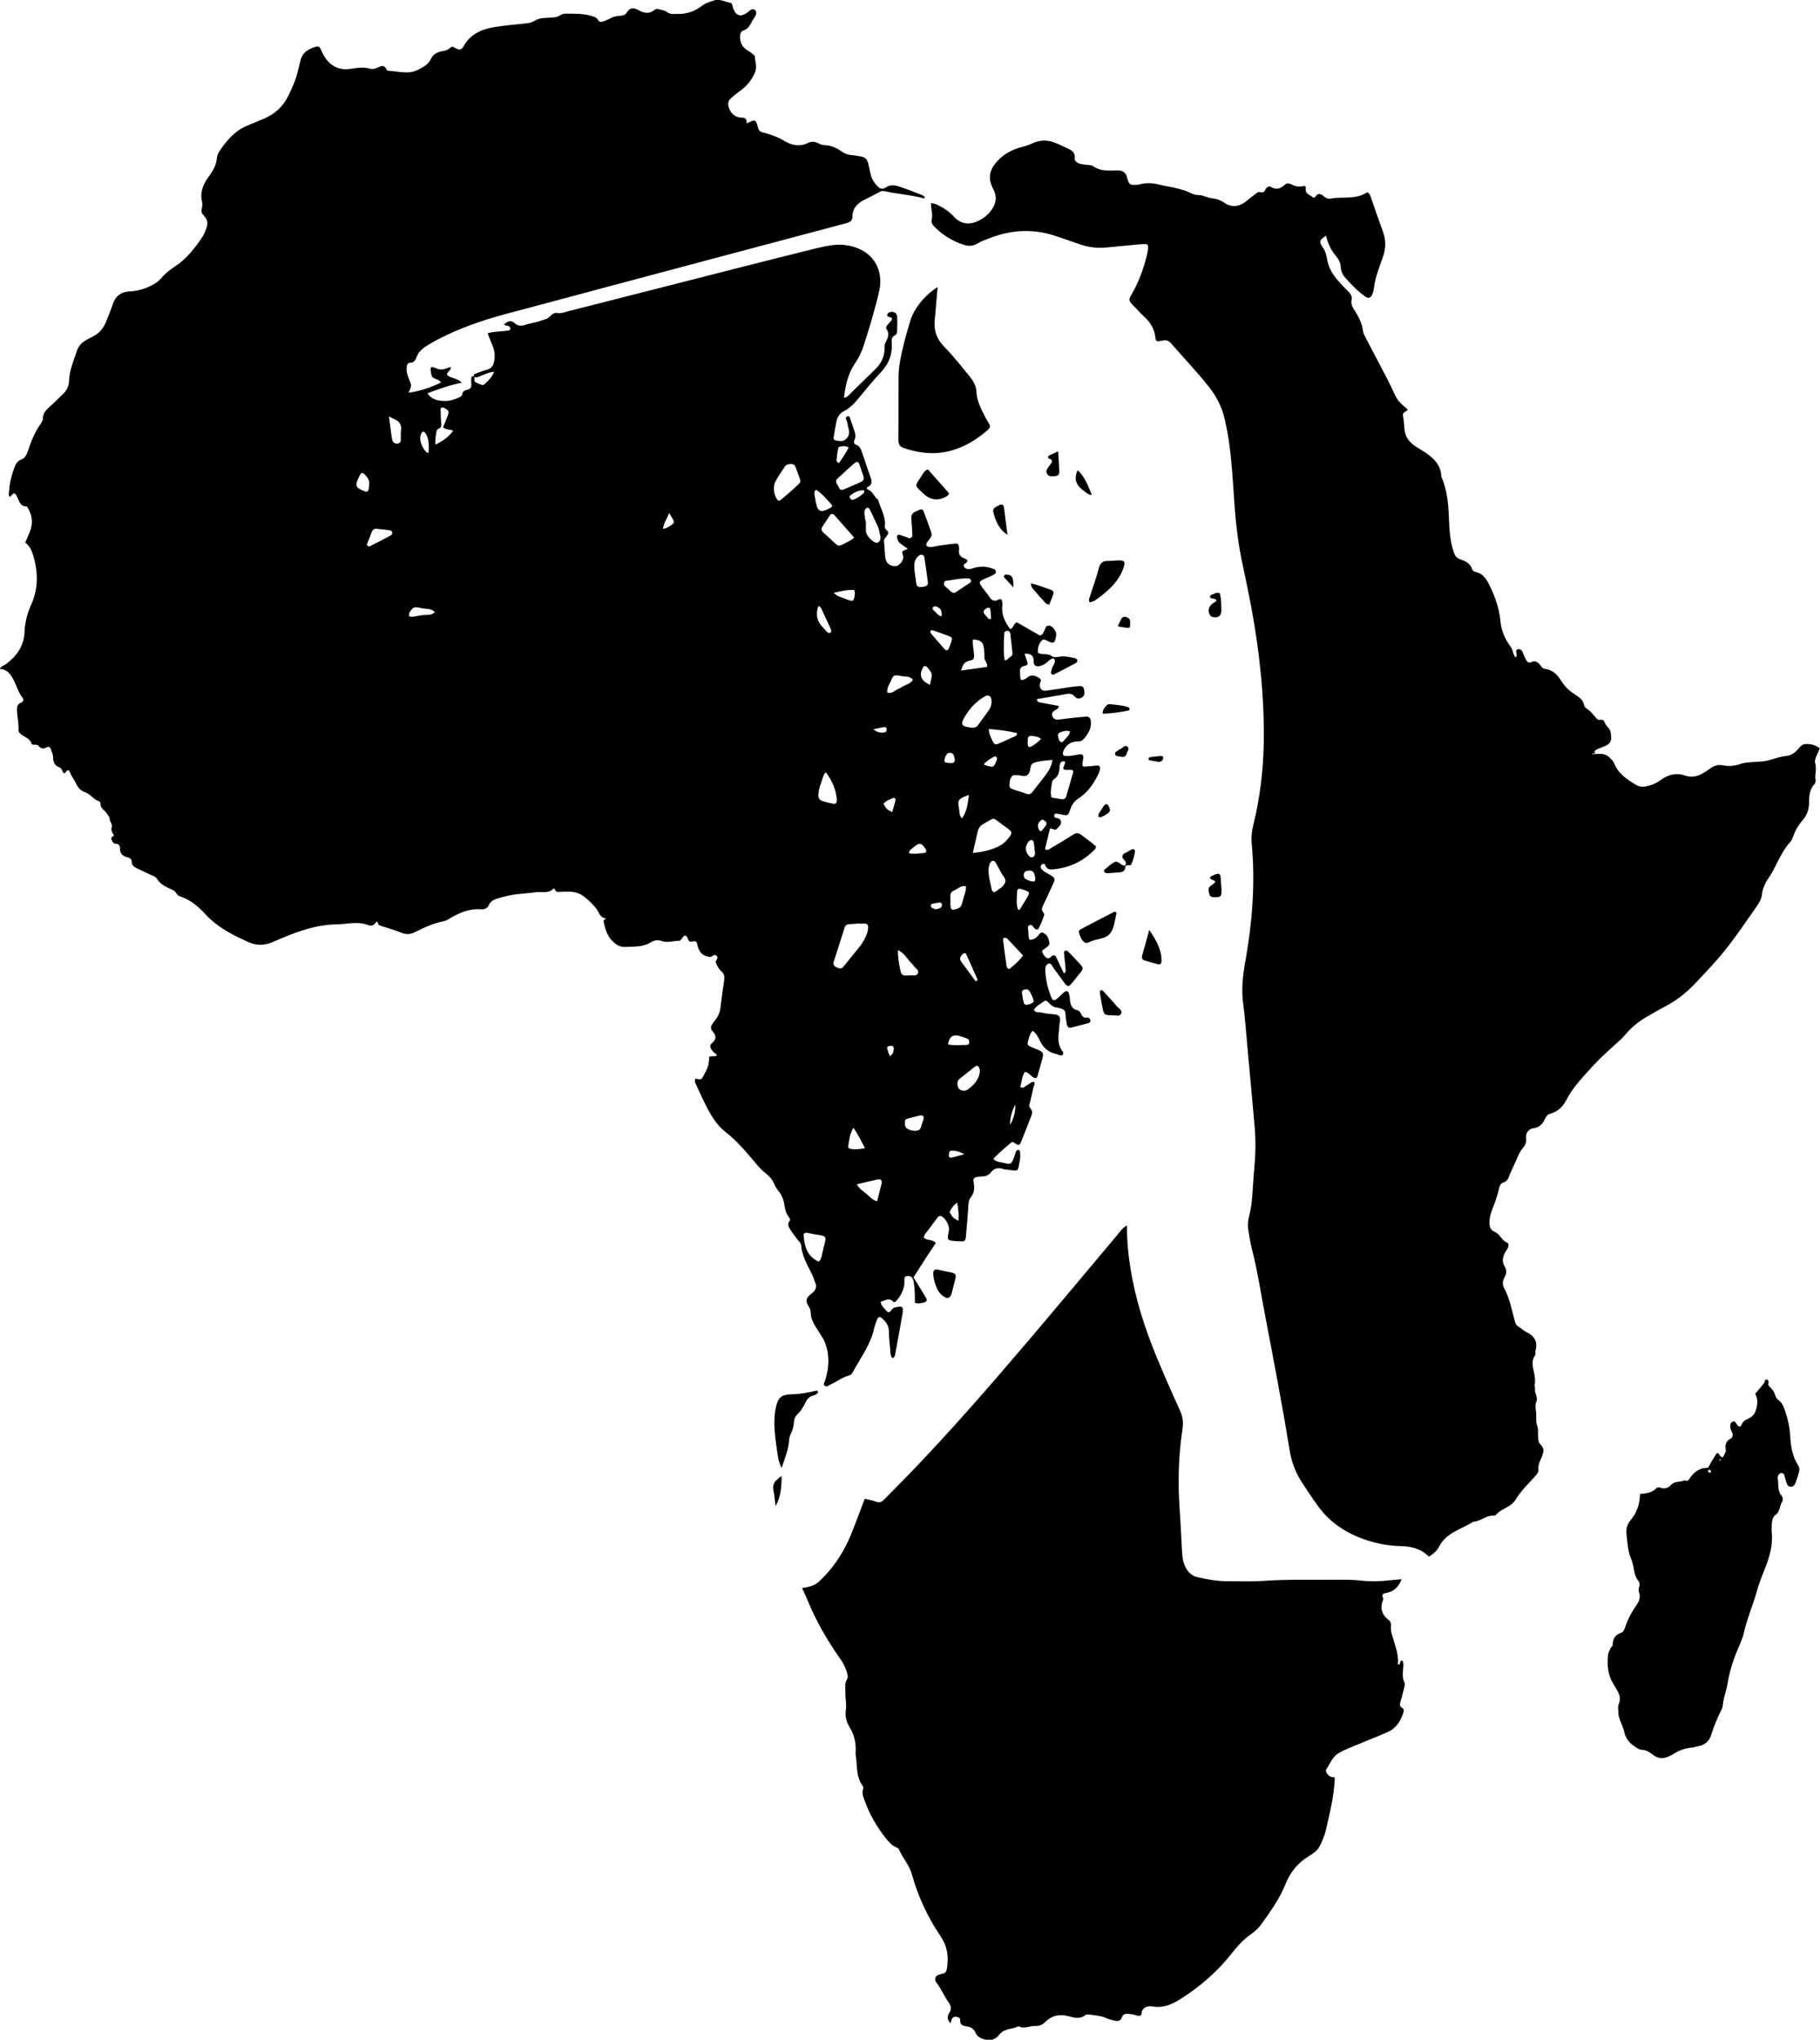 <?xml version="1.0" encoding="UTF-8"?>
<svg id="Layer_2" data-name="Layer 2" xmlns="http://www.w3.org/2000/svg" viewBox="0 0 142.59 159.74">
  <defs>
    <style>
      .cls-1 {
        stroke-width: 0px;
      }
    </style>
  </defs>
  <g id="Layer_1-2" data-name="Layer 1">
    <g>
      <path class="cls-1" d="M81,85.01c-.09.41-.19.82-.28,1.23-.04.17-.15.39-.02.52.29.29.13.55.02.83-.24.62-.48,1.24-.73,1.85-.11.26-.19.28-.46.1-.11-.07-.21-.15-.31-.06-.48.4-.96.81-1.4,1.27.21.23.46.24.68.29.74.18.73.18,1-.55.06-.15.04-.36.25-.44.13-.05.2.15.18.52,0,.06,0,.12-.01.18-.21,1.14-.04.94-1.1.84-.06,0-.12,0-.18-.03-.41-.14-.75-.1-1.03.28-.25.33-.65.27-1,.32-.29.04-.39.14-.33.41.08.43.08.82-.22,1.19-.21.27-.19.63-.21.96-.06.69-.1,1.38-.17,2.07-.04.42-.08.43-.52.42-.18,0-.36-.02-.54-.04-.34-.04-.4-.11-.34-.47.02-.12.05-.24.07-.36.04-.38-.27-.95-.62-1.11-.06-.03-.2.02-.24.07-.31.41-.61.82-.92,1.23-.09.12-.2.23-.18.41.25.23.65.09.93.4-.31.46-.63.93-.93,1.41-.28.43-.55.86-.82,1.29.25.4.5.81.75,1.21.08.13.16.26.23.39.09.17.05.3-.12.35-.23.06-.46.13-.75.04,0-.52,0-1.06-.09-1.59-.02-.12-.04-.25-.1-.34-.11-.17-.31-.19-.48-.16-.14.02-.15.16-.15.29.03.64-.22,1.17-.63,1.64-.06.07-.16.15-.23.08-.34-.36-.66-.1-1.01,0,.06.33.3.52.49.74.09.1.22.1.3-.02.09-.13.18-.24.34-.28.52-.12.7-.12.59.49-.19,1.07-.38,2.13-.58,3.2-.02.12-.06.23-.22.28-.18-.22-.14-.5-.17-.75-.05-.42-.09-.84-.09-1.26,0-.43-.16-.75-.46-1.03-.27-.26-.37-.26-.5.08-.07.2-.15.4-.2.6-.27,1.3-1.08,2.34-1.69,3.48-.05.1-.16.21-.26.23-.54.14-.97.49-1.46.71-.15.07-.31.25-.48.09-.13-.12.01-.28.05-.41.23-.76.33-1.52.17-2.32-.08-.39-.2-.75-.42-1.09-.18-.28-.36-.56-.53-.84-.18-.31-.35-.63-.35-1.01,0-.06-.01-.12-.02-.18-.03-.33-.4-.56-.29-.92.09-.3.42-.42.6-.66.11-.15.16-.33.1-.52-.1-.28-.2-.57-.33-.84-.35-.7-.75-1.38-.81-2.19-.02-.2-.17-.31-.28-.45-.2-.26-.41-.52-.58-.8-.12-.2-.26-.41-.05-.66.09-.11,0-.22-.07-.32-.2-.27-.29-.59-.33-.92-.06-.42-.22-.81-.5-1.15-.11-.14-.22-.29-.28-.46-.15-.38-.4-.66-.72-.91-.24-.18-.45-.41-.64-.63-.76-.89-1.49-1.81-2.43-2.54-.88-.68-1.37-1.66-1.84-2.64-.19-.41-.38-.82-.57-1.23-.06-.12-.04-.23,0-.35h-.02c.49.09.49.09.65-.21.12-.24.27-.48.35-.73.08-.25.08-.53.12-.8.18,0,.35-.02.47-.02.11-.04.12-.1.06-.15-.17-.13-.33-.26-.42-.46-.07-.15-.08-.26.07-.39.36-.31.39-.57.08-.93-.18-.2-.17-.37-.05-.56.11-.18.26-.34.37-.51.14-.23.25-.47.28-.75.08-.72.18-1.43.29-2.15.04-.29.03-.54-.21-.74-.21-.18-.33-.42-.43-.68-.07-.19.29-.37.02-.56-.2-.14-.31.13-.49.11-.54-.06-.83-.32-.97-.89-.08-.34-.09-.37-.45-.31-.28.04-.26-.15-.34-.3-.11-.22-.23-.23-.37-.03-.09.13-.17.27-.33.27-.44,0-.88.18-1.34.01-.29-.11-.59-.05-.86.12-.61.38-1.32.31-1.99.35-.44.02-.8-.24-1.09-.57-.35-.4-.47-.9-.59-1.4-.04-.17.23-.27.19-.27-.5-.04-.55-.5-.78-.79-.25-.3-.53-.58-.83-.83-.38-.32-.83-.49-1.34-.47-.27,0-.54,0-.81.02-.24.02-.28-.36-.35-.27-.39.43-.89.23-1.34.29-.48.06-.96.1-1.44.15-.54.05-1.07.18-1.59.34-.3.09-.57.2-.7.52-.11.27-.36.34-.6.33-.95-.07-1.77.29-2.55.77-.13.08-.27.14-.42.17-.81.16-1.54.51-2.27.87-.35.17-.67.17-1.03.02-.5-.21-1.02-.35-1.54-.52-.12-.04-.24-.06-.27-.2-.05-.16-.1-.19-.21-.04-.14.21-.35.25-.56.17-.83-.33-1.66-.07-2.49-.06-1.76.03-3.36.67-4.93,1.36-.69.3-1.3.33-1.99.02-1.08-.49-2.12-1.01-3-1.82-.13-.12-.26-.25-.38-.39-.54-.57-1.13-1.09-1.9-1.34-.15-.05-.27-.13-.35-.27-.11-.2-.31-.27-.51-.36-.38-.18-.76-.37-.99-.75-.11-.19-.33-.25-.52-.34-.36-.16-.71-.34-1.06-.5-.23-.1-.4-.23-.41-.52,0-.19-.15-.3-.35-.35-.35-.08-.58-.28-.57-.69,0-.19-.08-.36-.31-.36-.18,0-.26-.12-.33-.26-.09-.17-.03-.28.13-.35.02,0,.04-.05.03-.06-.11-.2-.26-.36-.16-.66.07-.19-.18-.4-.17-.66,0-.12-.14-.25-.22-.38-.16-.27-.55-.41-.49-.81,0-.04-.06-.12-.1-.14-.45-.14-.7-.58-1.12-.72-.39-.13-.59-.42-.73-.73-.12-.27-.32-.49-.42-.76-.12-.33-.22-.28-.39-.04-.07.09-.16.03-.2-.06-.06-.14-.11-.3-.26-.35-.38-.13-.5-.45-.5-.77,0-.26-.11-.44-.18-.66-.06-.2-.17-.22-.33-.14-.24.12-.44.13-.63-.12-.13-.18-.49.02-.56-.19-.14-.44-.57-.49-.84-.74-.09-.08-.18-.16-.17-.3.03-.54-.11-1.06-.12-1.59,0-.25.04-.47.33-.57.19-.06.2-.26.11-.37-.34-.43-.47-.96-.72-1.43-.23-.43-.5-.82-1.06-.82.08-.26.33-.27.49-.4.84-.63,1.39-1.41,1.44-2.49.03-.76.22-1.49.53-2.18.56-1.24.54-2.52.16-3.8-.12-.41-.29-.79-.63-1.04.13-.3.23-.55.34-.8.26-.62.24-1.23-.09-1.82-.04-.08-.1-.21-.15-.21-.52,0-.58-.44-.75-.77-.18-.34-.21-.34-.54.02-.16-.1-.09-.27-.08-.39.03-.64.18-1.25.4-1.85.1-.28.23-.56.55-.68.28-.1.4-.33.5-.6.25-.74.52-1.47.97-2.12.1-.15.23-.32.23-.49,0-.46.28-.7.58-.97.34-.3.65-.63.98-.94.3-.28.48-.62.49-1.03.02-.83.36-1.58.61-2.35.12-.39.39-.67.75-.87.16-.09.32-.17.48-.25.51-.25.86-.65,1.06-1.18.18-.45.37-.89.52-1.35.21-.66.66-.99,1.34-1.02.62-.02,1.18-.2,1.73-.48.27-.14.52-.3.72-.54.31-.38.69-.67,1.1-.94.9-.59,1.55-1.43,2.14-2.31.12-.17.19-.38.27-.57.17-.39.18-.76-.15-1.08-.16-.16-.24-.33-.17-.57.04-.17.06-.37.02-.53-.19-.78.12-1.43.56-2.02.31-.43.55-.85.6-1.38.02-.17.08-.36.17-.51.59-.89,1.27-1.69,2.3-2.09.42-.16.84-.35,1.25-.52.87-.37,1.5-.98,1.91-1.84.3-.63.59-1.26.73-1.94.05-.24.13-.46.18-.7.13-.7.64-.97,1.25-1.15.13-.04.25.02.31.13.1.18.17.39.28.57.47.82,1.2,1.19,2.12,1.04.51-.08,1.01-.15,1.52-.01.14.04.31.03.44-.03.32-.13.63-.38.85.13.02.04.1.07.15.07.77.02,1.54.31,2.31-.09.41-.21.8-.4,1.01-.86.16-.36.51-.52.87-.59.24-.05.45-.07.63-.27.16-.17.34,0,.49.07.24.12.43.06.54-.15.54-1,1.46-1.39,2.51-1.55.8-.12,1.61-.2,2.42-.28.22-.02.41-.06.6-.17.34-.21.59-.25,1.07-.27.36-.02.72,0,1.04-.22.11-.08.29-.1.43-.1.63.01,1.27-.02,1.89.16.23.07.47.1.6.34.08.15.24.17.39.11.14-.05.29-.1.42-.17.27-.15.54-.26.85-.27.21,0,.46-.05.57-.23.3-.52.64-.38,1.05-.16.35.19.76.24,1.1-.05.14-.12.27-.11.41-.07.2.06.44.08.59.2.27.22.55.16.85.16.73.02,1.36-.21,1.93-.65.26-.21.59-.29.91-.4.47-.16.87.12,1.31.18.05,0,.09.07.12.12.03.05.02.12.04.17q.31,1.1,1.18.45c.16-.12.31-.33.55-.19.16.09.17.36-.04.63-.26.35-.35.84-.86.99-.2.06-.26.32-.25.54.01.35.13.65.4.88.16.13.35.23.52.36.09.07.23.17.24.26.01.4.2.78.02,1.22-.27.64-.68,1.12-1.23,1.51-.25.17-.48.37-.7.57-.16.15-.21.36-.16.58.13.54.51.91,1.07.9.38,0,.34.24.37.46.68-.35.69-.35.88.33.06.19.13.31.34.36.61.15,1.2.36,1.75.69.57.34,1.17.46,1.81.15.26-.13.52-.13.78,0,.16.08.34.17.51.17.51,0,.94.2,1.34.48.28.2.59.29.93.31.18.01.36.07.54.08.39.04.58.26.65.63.06.3.13.59.2.88.08.3.25.55.45.77.22.25.42.37.76.13.28-.19.65-.16.97-.05.6.2,1.19.43,1.78.66.1.04.23.08.25.23-.02.02-.04.05-.05.05-.99-.28-2.02-.33-3.01-.55-.15-.03-.29-.06-.43.02-.43.23-.86.44-1.29.66-.51.27-.88.65-.88,1.27,0,.36-.22.47-.49.54-1.19.32-2.39.63-3.58.95-7.69,2.05-15.38,4.09-23.06,6.15-1.87.5-3.69,1.13-5.41,2.03-.29.15-.58.32-.86.5-.34.21-.63.49-.76.87-.09.26-.21.42-.5.43-.19,0-.24.15-.26.31-.05.34.04.65.17.96.23.53.22.53-.03,1.07.67-.06,1.8-.41,2.55-.8-.15-.21-.39-.24-.59-.35-.1-.06-.16-.14-.18-.28-.11-.63-.1-.67.49-.44.41.16.69-.07,1.03-.13h.01c.04.27-.28.31-.3.6.29.29.82.25,1.15.62-.93.19-1.78.49-2.68.83.35.52.85.59,1.35.6.36.01.72-.09,1.05-.24.14-.06.3-.12.32-.28.04-.27.23-.32.44-.37.2-.05.29-.18.28-.4-.01-.18-.02-.36,0-.54,0-.12.12-.1.2-.1.11.14-.06.37.14.47.16.08.32.15.49.21.05.02.13,0,.17-.04.3-.26.59-.54.79-.99-.43.02-.71.2-1.02.3-.19.06-.37.23-.58.06-.02-.1,0-.17.1-.2.31-.11.62-.25.94-.33.35-.09.49-.33.55-.64.08-.39.06-.78-.09-1.16-.13-.33-.27-.67-.42-1.05.55-.16,1.09-.13,1.61-.21.09-.01.18-.05.17-.17,0-.1-.06-.16-.15-.19-.06-.02-.12-.02-.18-.03-.06-.02-.11-.04-.17-.07.26-.27.53-.4.86-.11.26.23.53.22.84.11.31-.1.64-.15.96-.24.2-.05.4-.14.6-.19.35-.08.5-.56.9-.49.35.06.65-.08.97-.16,4.53-1.14,9.05-2.31,13.58-3.46,1.9-.48,3.8-.96,5.7-1.43.41-.1.82-.19,1.24-.25.67-.1,1.33-.04,1.96.19,1.37.49,2.1,1.76,1.82,3.24-.14.74-.36,1.46-.56,2.19-.2.72-.43,1.44-.66,2.16-.16.52-.39,1.01-.7,1.46-.55.81-.75,1.73-.87,2.7.26-.03.36-.19.49-.31.65-.63,1.29-1.28,1.94-1.9.49-.46.75-1.01.76-1.68,0-.12-.02-.26.03-.36.19-.38.41-.74.09-1.16-.03-.04.02-.18.06-.24.08-.12.2-.22.3-.34.17-.21.1-.31-.15-.34-.09-.01-.16-.1-.13-.19.03-.07.11-.16.18-.18.32-.09.59.07.6.35.02.36,0,.72,0,1.09,0,.16-.04.3-.19.38-.22.11-.26.28-.24.52.08.92-.21,1.7-.86,2.38-.6.63-1.15,1.32-1.71,1.99-.33.4-.67.78-1.14,1.02-.35.18-.55.46-.62.84-.08.41-.16.83-.22,1.24-.01.09.02.19.12.22.29.06.6.14.85-.09.2-.19.3-.44.22-.74-.05-.17-.08-.35-.11-.53-.02-.18-.26-.43.02-.52.2-.06.2.25.27.4.08.19.13.4.21.6.11.29.19.57.05.88-.07.17-.02.3.15.36.22.08.33.25.4.45.24.71.48,1.43.73,2.14.1.28.11.53-.21.69-.11.05-.16.17.03.24.37.14.44.57.75.77.19.69.63,1.32.53,2.08-.04.26.29.35.27.52-.01.18-.22.33-.31.52-.05.1-.01.24,0,.36.02.33.04.66.07.99.04.47.33.74.81.74.25,0,.6-.39.61-.68,0-.09-.02-.18-.05-.26-.13-.35.19-.28.4-.42-.17-.12-.33-.23-.48-.34-.19-.12-.31-.28-.35-.5-.02-.09-.03-.18.06-.24.04-.03.11-.03.16-.01.23.07.45.16.68.24.16.05.3-.06.29-.23-.02-.42-.04-.84-.08-1.26-.03-.28.07-.47.32-.57.11-.05.22-.1.33-.15.14-.07.26,0,.3.1.22.56.42,1.13.62,1.7.05.15.01.3-.09.42-.07.1-.15.19-.22.29-.07.1-.14.23-.05.32.07.07.22.1.33.09.24-.02.47-.09.71-.12.39-.06.78-.11,1.17-.15.24-.02.3.06.32.32,0,.06,0,.12,0,.18-.06.36.12.56.44.67.08.03.15.09.22.14,0,.15-.12.21-.21.27-.09.06-.12.15-.07.22.04.07.12.14.19.17.21.08.42-.01.62-.07.45-.12.89-.13,1.34.03.14.05.32.06.35.24.04.19-.14.24-.26.31-.13.07-.27.13-.41.19-.68.3-.78.28-.22.99.13.17.27.33.38.51.19.3.42.4.75.2.12-.07.23,0,.25.15.02.12.03.24.02.36-.09.71.22,1.28.62,1.82.28-.1.24-.43.51-.54.6.34,1.22.7,1.81,1.04.24-.05.26-.22.33-.34.1-.17.12-.46.38-.44.28.02.59.45.57.72-.01.15-.04.3-.09.44-.06.17-.18.22-.35.15-.06-.02-.11-.05-.17-.07-.16-.07-.36-.23-.5-.09-.23.24-.35.55-.33.9,0,.12.12.13.2.15.29.07.63,0,.88.18.2.15.36.09.57.06.42-.07.84.02,1.25.11.08.02.18.09.19.15.02.06-.03.19-.09.22-.58.32-1.17.62-1.76.92-.1.05-.25-.09-.22-.19.02-.09.06-.17.08-.26.05-.27.38-.49.16-.81-.31-.01-.45.26-.67.4-.16.1-.31.17-.5.2-.25.04-.4-.07-.42-.32,0-.06,0-.12,0-.18q-.02-.51-.71-.48c.09.26.17.52.24.73,0,.17-.09.19-.17.21-.28.04-.45.16-.43.47.01.18.01.36.04.54.01.12.13.13.21.1.11-.04.23-.09.31-.17.31-.28.61-.17.91,0,.14.08.22.19.13.36-.04.07-.05.17-.05.26.03.28.21.44.49.4.54-.07,1.07-.16,1.61-.24.33-.05.66-.09.99-.12.27-.02.36.07.4.37.02.15.03.3-.08.43-.15.18-.47.24-.63.06-.18-.21-.35-.3-.62-.25-.8.14-1.59.27-2.38.41,0,.18.1.23.23.26.5.09.99.18,1.48.27,0,.19-.12.24-.22.3-.19.11-.38.22-.28.49.08.2.17.33.59.27.39-.05.78-.09,1.17-.14.3-.03.6-.06.9-.08.2,0,.33.12.35.33.08.6-.22,1.04-.59,1.46-.16.18-.39.14-.59.16-.46.06-.77.31-.96.73-.05.11-.07.23,0,.37.4.11.81-.04,1.22-.09.29-.04.36.05.32.36-.02.15-.05.3-.06.44,0,.1.08.17.17.16.33-.02.66-.07.99-.09.17-.01.27.13.22.3-.04.14-.08.29-.15.42-.36.74-.84,1.41-1.54,1.86-.34.22-.51.49-.63.84-.04.11-.08.23-.13.33-.06.11-.16.17-.3.14-.23-.05-.47-.1-.71-.13-.04,0-.11.06-.12.11-.02.05,0,.11.02.16,0,.02.04.05.07.06.22.03.44.1.44.35,0,.22-.19.37-.33.52-.17.18-.33-.07-.54-.02-.13.53-.26,1.08-.39,1.61.22.13.33,0,.45-.07.6-.35,1.19-.71,1.78-1.08.2-.13.38-.14.58.01.4.31.83.59,1.19.93-.04.1-.04.17-.08.21-.89.94-1.98,1.45-3.26,1.58-.28.03-.53.01-.64-.33-.04-.13-.2-.12-.3-.02-.09.1-.07.24,0,.32.12.13.27.24.42.32.81.43.68.44.35,1.17-.2.44-.4.88-.61,1.31-.1.22-.22.43.03.65.04.04.04.18,0,.25-.15.36-.25.74-.48,1.05-.08-.02-.14-.02-.18-.04-.17-.09-.22-.43-.48-.3-.18.09-.08.33-.07.5.01.21-.02.42.1.64.27,0,.5-.11.67-.34.2-.26.27-.28.46-.17.3.17.36.47.42.76.01.07-.05.18-.1.23-.15.14-.33.25-.47.36,0,.2.1.31.19.43.16.21.32.24.52.05.16-.15.31-.16.41.08.18.41.38.81.59,1.24.21-.17.1-.35.11-.5,0-.15-.02-.3-.04-.45-.03-.24-.06-.48-.07-.72,0-.04.05-.11.09-.12.05-.02.13,0,.17.02.14.12.27.24.39.38,1.1,1.23,1.03.74.1,1.99-.11.14-.24.27-.35.38-.24,0-.32-.19-.43-.33-.24-.31-.45-.64-.7-.95-.15-.18-.26-.55-.47-.48-.31.1-.28.49-.25.78.04.39.09.78.21,1.15.37,1.15.33,1.2,1.17.38.04-.04.09-.08.14-.11.12-.07.24-.05.29.08.05.14.09.29.1.44.02.45.1.84.64.95.09.02.19.16.23.26.11.26.28.35.56.3.05,0,.15.1.17.18.04.14-.05.23-.17.26-.44.12-.87.23-1.31.34-.17.04-.3-.02-.34-.19-.05-.2-.08-.41-.1-.62-.05-.48.04-.61-.69-.76-.09-.02-.19-.02-.26-.06-.1-.05-.2-.12-.28-.21-.31-.32-.32-.33-.6-.13-.23.17-.52.3-.67.59.14.24.38.16.57.2.21.05.41.09.62.11.91.07.93.09.8.96-.01.09-.01.18-.02.27-.07.6-.13,1.2.29,1.72.05.07.06.17,0,.25-.07.09-.16.05-.24.03-.06-.01-.11-.05-.17-.06-.63-.13-1.09-.45-1.37-1.05-.13-.29-.28-.59-.58-.8-.21.24-.27.5-.34.75-.1.34-.07.39.27.54.14.06.28.11.42.17.49.21.53.26.41.73-.12.47-.25.93-.39,1.39-.04.13-.15.17-.28.09-.23-.13-.38-.39-.69-.45-.25.35-.24.79-.37,1.16.19.18.3.03.41-.04.18-.1.36-.22.53-.33.07.08.14.16.2.23ZM67.36,72.32c-.26.02-.56.04-.86.06-.17.01-.28.11-.33.27-.28.89-.57,1.78-.85,2.67-.06.2.01.34.21.43.3.13.41.13.56-.06.42-.51.84-1.03,1.25-1.54.29-.36.5-.75.63-1.19.04-.14.05-.3.04-.44,0-.07-.1-.17-.16-.18-.14-.03-.3,0-.49,0ZM76.23,66.79c.73-.06,1.31-.2,1.86-.44.31-.13.58-.31.8-.57.5-.58.45-.63-.12-1.03-.07-.05-.14-.11-.22-.16-.86-.62-.55-.61-1.54-.04-.23.13-.35.32-.41.56-.12.52-.24,1.04-.38,1.67ZM82.45,59.51c-.49.04-.9.08-1.31.18-.19.05-.33.13-.38.33-.07.23-.05.5-.25.66-.24.19-.52.03-.78.03-.09,0-.18-.01-.27,0-.06,0-.13.02-.16.06-.19.22-.21.49-.21.76,0,.23.22.26.38.32.31.11.63.19.94.31.2.07.34.04.47-.13.33-.43.67-.85,1-1.28.25-.34.49-.68.58-1.25ZM60.64,38.32c0,.27.08.53.22.76.06.11.18.18.3.08.37-.31.74-.62,1.09-.95.61-.55.51-.4.26-1.14-.06-.17-.12-.34-.19-.51-.08-.2-.25-.24-.44-.22-.15.02-.29.06-.39.2-.23.35-.47.7-.68,1.06-.12.21-.19.44-.18.7ZM66.93,42.11c-.55-.62-1.05-1.19-1.54-1.75-.12-.14-.25-.15-.37,0-.06.07-.11.15-.15.22-.68,1.07-.73.77.2,1.64.73.68.53.62,1.45.16.11-.05.2-.13.41-.27ZM77.68,54.96s0-.06,0-.09c0-.35-.23-.5-.53-.33-.63.37-1.13.88-1.51,1.5-.43.69-.35.85.44.94.22.03.41,0,.55-.2.28-.39.57-.77.84-1.16.14-.2.21-.42.22-.67ZM82.39,62.46c.26.04.53.09.79.13.17.02.3-.05.35-.21.19-.63.37-1.27.55-1.9.03-.1-.04-.18-.13-.19-.15-.01-.3.02-.45,0-.21-.01-.24-.12-.15-.29.04-.08.06-.17.09-.25.02-.07,0-.12-.08-.13-.06,0-.12,0-.17.02-.1.07-.16.17-.17.3-.01.43-.05.84-.47,1.1-.08.05-.13.2-.14.32-.06.35-.14.71-.03,1.1ZM65.96,38.37c.06-.02.12-.03.17-.05.41-.18.83-.35,1.24-.54.31-.14.36-.25.25-.57-.47-1.29-.23-1.33-1.3-.38-.22.2-.44.41-.67.61-.09.08-.18.2-.14.31.07.19.19.37.29.55.03.04.1.05.16.07ZM64.14,98.81c.2-.2.23-.38.26-.56.39-1.79.62-1.31-1.19-1.71-.03,0-.06,0-.09,0-.09.03-.16.08-.16.18.06.87.26,1.66,1.17,2.08ZM75.3,52.51c.76-.1,1.4-.19,2.03-.28.07-.31-.2-.46-.2-.71,0-.24-.02-.48-.04-.72-.05-.52-.26-.69-.86-.72-.06.39.06.77.08,1.16.02.35,0,.43-.35.5-.4.08-.54.32-.66.77ZM64.7,60.46c-.25.31-.28.64-.4.94-.09.22-.14.46-.17.7-.06.4.05.57.42.67.23.07.47.12.7.17.22.05.33-.06.31-.3-.05-.81-.37-1.5-.87-2.18ZM71.63,44.55c.05.39.11.78.16,1.16.03.24.19.28.39.26.09-.01.18-.02.27-.04.16-.04.27-.15.25-.32-.09-.66-.18-1.31-.28-1.97-.03-.2-.25-.26-.41-.14-.37.27-.4.65-.37,1.06ZM80.16,74.84c-.42-.45-.82-.89-1.23-1.32-.05-.05-.15-.09-.23-.08-.11.01-.12.12-.11.21.08.62.16,1.24.25,1.86.02.13-.01.3.23.38.38-.29.74-.62,1.08-1.05ZM77.44,68.16c.02.22.03.4.06.58.06.32.14.64.21.96,0,.03.02.06.04.08.06.07.15.12.23.06.28-.22.65-.39.77-.73.1-.29-.2-.54-.33-.8-.12-.24-.26-.48-.39-.71-.06-.1-.12-.22-.27-.18-.13.03-.19.15-.23.25-.06.17-.07.35-.1.48ZM34.71,33.46c.14-.34.27-.64.38-.94.11-.3.07-.37-.26-.56-.17-.1-.32-.05-.31.13,0,.36.02.72.05,1.07.02.2,0,.34-.21.41-.07.02-.15.12-.16.19-.05.34-.12.68-.08,1.06.73-.38,1.01-.6,1.38-1.08-.23-.15-.54-.04-.79-.28ZM76.76,83.87c0-.09,0-.12-.01-.14-.03-.08-.05-.17-.11-.23-.07-.07-.17-.04-.24.02-.42.33-.85.66-1.26,1-.18.15-.17.54-.01.74.12.16.47.22.66.08.53-.37.94-.83.98-1.47ZM67.81,40.79s.02,0,.03,0c0,.27-.01.54,0,.81.02.39.69,1.04.95.88.35-.21.13-.59.09-.9-.02-.17-.1-.35-.18-.51-.17-.38-.36-.76-.54-1.14-.05-.11-.14-.22-.26-.15-.09.05-.18.19-.18.3,0,.24.05.48.08.71ZM67.13,92.75c.23.39.52.55.77.76.24.21.45.47.82.57.12-.48.24-.94.35-1.4.05-.23-.07-.36-.28-.32-.52.11-1.04.24-1.66.39ZM71.24,76.39c.23-.05.54.09.66-.14.15-.3-.22-.43-.34-.65-.01-.03-.04-.05-.06-.07-.38-.36-.62-.87-1.12-1.11-.1-.05.05,1.3.22,1.78.05.13.15.17.27.19.12.01.24,0,.36,0ZM74.47,70.56s0,0-.01,0c0,.18,0,.36.03.53.01.07.13.17.17.16.28-.07.61-.09.7-.46.05-.17.1-.34.14-.52.08-.28.21-.55.17-.86-.39-.1-.64.22-.95.34-.18.07-.27.23-.26.43,0,.12,0,.24,0,.36ZM77.47,57.09c0,.42.2.72.34,1.03.07.16.21.2.37.14.38-.16.76-.33,1.14-.51.14-.07.35-.08.36-.34-.72-.17-1.44-.26-2.21-.32ZM76.07,45.43s-.08-.11-.12-.12c-.63-.06-1.24.11-1.86.18-.12.01-.19.28-.09.38.17.17.35.32.53.48.1.08.22.11.33.04.4-.26.79-.52,1.19-.79.03-.02.01-.11.02-.16ZM29.58,41.41c-.23-.04-.39.05-.47.29-.11.31-.24.6-.35.91-.01.04.02.12.06.15.03.03.11.04.15.02.56-.28,1.11-.56,1.66-.86.06-.03.12-.15.1-.22-.01-.07-.1-.16-.17-.17-.32-.05-.65-.08-.98-.11ZM70.39,52.9c-.34-.03-.41,0-.55.33-.13.32-.37.62-.33,1,.4.15.64-.22.96-.32.06-.02.11-.05.16-.09.29-.2.68-.24.89-.57-.26-.38-.7-.21-1.04-.34-.03-.01-.06,0-.09-.01ZM30.47,32.61c.08.63.15,1.09.21,1.56.02.12.04.23.07.35.05.15.26.26.44.21.13-.03.21-.11.21-.25,0-.27-.01-.54.02-.8.05-.42-.13-.68-.5-.84-.1-.05-.2-.1-.45-.23ZM73.02,49.34c-.06.04-.13.06-.13.1-.01.05.01.12.04.16.35.41.7.81,1.05,1.21.16.18.29.15.38-.09.36-.93.32-.76-.43-1.06-.3-.12-.61-.21-.91-.32ZM66.86,88.32c-.31.51-.33,1.01-.41,1.49,0,.04.05.11.1.13.19.09.84.07,1.22-.03-.28-.52-.53-1.05-.91-1.59ZM63.8,38.66c.03.18.06.36.09.53.16.92.38,1.02,1.21.56.08-.05.12-.15.05-.23-.35-.4-.7-.81-1.13-1.12-.09-.07-.17,0-.2.09-.02.05-.01.11-.02.16ZM72.13,87.34c-.3.08-.65.16-.99.25-.12.03-.24.09-.24.22,0,.21-.03.45.17.57.26.16.57.22.86.14.22-.07.24-.32.3-.51.05-.14.11-.28.13-.42.02-.11,0-.24-.22-.24ZM64.12,47.45q-.33.91.26,1.58c.12.13.24.27.36.4.08.09.2.18.3.13.11-.06.09-.2.04-.32-.18-.38-.34-.76-.53-1.13-.12-.23-.15-.52-.43-.66ZM76.45,76.85c.05-.03.1-.06.15-.1-.3-.67-.59-1.35-.9-2.02-.06-.13-.19-.11-.29,0-.15.16-.27.33-.12.55.38.53.77,1.05,1.15,1.57ZM32.06,48.27c.32.07.61-.03.9-.08.37-.07.79.05,1.11-.24-.3-.36-.75-.23-1.13-.34-.09-.03-.18-.03-.27-.04-.2-.03-.35.04-.46.21-.08.12-.2.23-.16.48ZM79.87,71.26c.2-.32.41-.64.6-.97.24-.41.21-.45-.26-.6-.08-.03-.17-.05-.26-.08-.15-.04-.25.05-.26.17-.01.47-.1.94.05,1.41,0,.02.05.03.12.08ZM28.92,37.9c.05-.22-.08-.44-.26-.65-.25-.29-.34-.29-.5.03-.39.77-.34.92.47,1.21.14.05.22-.04.25-.17.02-.11.03-.23.05-.42ZM74.27,81.79c.48.1.96.05,1.44.04.13,0,.23-.06.23-.21,0-.12-.04-.24-.17-.29-.2-.07-.4-.14-.6-.2q-.77-.23-.9.67ZM75.91,62.25c-1.04.37-.84.5-.76,1.19.03.22.02.47.22.65.31-.46.43-.85.54-1.84ZM72.85,53.63c.21-.84.21-.84-.09-1.24-.07-.09-.17-.22-.26-.23-.18-.02-.21.17-.27.3q-.32.74.62,1.17ZM65.31,46.42c.3.32.64.35.93.48.61.25.68.25.74-.49,0-.05-.03-.11-.07-.21-.51-.02-1.02.09-1.61.23ZM78.71,51.71c.25,0,.31-.21.47-.29.12-.05.15-.17.14-.3-.05-.5-.11-1-.17-1.5-.02-.12-.09-.22-.23-.22-.13,0-.24.08-.24.21-.03.7-.08,1.4.03,2.1ZM33.59,35.11c0-.5-.03-.91-.31-1.25-.06-.08-.16-.07-.22,0-.33.44,0,1.28.4,1.59.06.05.12,0,.12-.06,0-.12.01-.24.01-.27ZM66.49,35.04c-.24-.13-.42-.1-.6-.08-.08,0-.2.06-.21.12-.06.26-.1.52-.12.79-.01.12-.09.3.18.39.24-.38.52-.74.75-1.21ZM81,78.43c-.08-.29-.18-.6-.38-.85-.09-.12-.26-.12-.41-.07-.14.05-.15.16-.14.28.04.26.08.52.15.78.01.06.14.13.2.12.2-.04.41-.06.58-.26ZM71.22,66.82c.4.09.81,0,1.21-.02.12,0,.18-.17.11-.27-.35-.56-.5-.58-1.01-.14-.12.11-.3.18-.31.43ZM69.21,62.94c.26.45.27.44.69.66.09-.32.18-.62.26-.93.03-.12-.1-.23-.22-.17-.26.12-.54.22-.73.45ZM81.09,66.8c-.03-.24-.06-.5-.09-.77-.02-.12-.06-.24-.2-.24-.07,0-.17.06-.22.13-.31.38-.27.83.11,1.18.05.05.16.04.24.02.04,0,.09-.07.12-.12.03-.05.03-.11.04-.2ZM81.06,69.01c.02-.06.05-.11.05-.17,0-.09-.02-.18-.04-.27-.08-.34-.21-.43-.57-.38-.16.02-.27.11-.29.29-.01.16.02.3.18.38.21.1.43.21.68.16ZM74.4,94.94c.27.44.27.44.69.66.04-.46,0-.88-.1-1.42-.32.25-.48.47-.59.75ZM81.56,57.85c-.28-.19-.52-.2-.76-.22-.18-.02-.27.09-.28.26,0,.15-.01.3,0,.44.02.14.12.21.25.14.28-.15.56-.33.79-.62ZM74.41,59.76c.34.01.43-.07.38-.36-.02-.11-.05-.23-.11-.33-.09-.14-.38-.15-.47-.04-.18.21-.28.56-.18.64.02.02.05.04.08.05.12.02.24.03.31.04ZM83.84,57.29c-.27-.12-.53-.02-.78.06-.12.04-.19.13-.17.27.03.18.06.38.21.48.11.07.21-.05.29-.14.16-.21.39-.37.45-.67ZM52.43,40.18c-.21.5-.43.8-.49,1.24.34-.06.55-.22.76-.38.11-.08.11-.21.05-.32-.07-.13-.15-.25-.32-.55ZM77.06,59.86c.18.07.26.11.34.13.42.09.45.08.62-.29.04-.08.08-.16.09-.25,0-.05,0-.12-.04-.16-.03-.04-.12-.07-.15-.05-.29.15-.57.31-.86.62ZM75.56,90.39c-.42-.22-.73-.3-1.04-.27-.18.01-.17.22-.18.37-.01.17.12.19.24.16.28-.07.56-.14.98-.26ZM68.43,57.11c.27.24.58.31.89.24.12-.03.17-.15.14-.28-.02-.09-.08-.15-.19-.13-.28.05-.57.11-.85.17ZM79.54,86.48c-.24.52-.43,1.04-.4,1.61.29-.5.43-1.04.4-1.61ZM81.69,64.18c-.08.04-.14.06-.18.1-.23.24-.25.43-.09.73.05.09.13.11.2.03.12-.13.24-.27.34-.42.04-.06.04-.19,0-.24-.07-.09-.18-.14-.27-.2ZM73.77,48.27c.03-.31,0-.54-.23-.68-.12-.08-.29-.16-.41-.06-.16.15.01.26.11.35.15.14.26.33.53.39ZM77.49,48.49l.16-.03c-.02-.25-.02-.51-.07-.76-.03-.15-.16-.13-.27-.07-.26.14-.31.28-.16.48.1.14.23.26.34.39ZM73.29,71.22c.15-.05.3-.07.43-.14.05-.03.07-.16.08-.24,0-.1-.09-.16-.18-.16-.21.02-.41.06-.61.11-.04,0-.09.08-.09.12,0,.05.02.13.06.16.1.06.21.1.32.15ZM69.72,82.71c.28-.18.28-.4.31-.6,0-.06-.06-.19-.12-.2-.1-.02-.23,0-.33.03-.09.04-.09.15-.06.23.05.17.12.33.19.53ZM67.7,38.51c.02-.06,0-.13-.08-.12-.4.02-.73.18-1.03.44-.03.02-.02.11,0,.16.05.12.16.19.28.14.31-.12.57-.3.81-.53.02-.02.01-.06.02-.09Z"/>
      <path class="cls-1" d="M124.9,59.06c.46-.05.9-.08,1.25.31.12.13.25.24.32.42.32.81,1.01,1.25,1.71,1.68.35.22.76.14,1.14.02.29-.09.55-.23.8-.41.57-.42,1.2-.58,1.88-.35.57.2,1.06.06,1.54-.25.15-.1.31-.19.45-.3.31-.23.65-.32,1.02-.24.46.09.89.04,1.33-.11.23-.08.47-.11.71-.13.48-.05.97-.03,1.44-.14.46-.11.91-.3,1.39-.35.34-.03.63-.17.88-.42.21-.21.36-.51.7-.52.4-.02.78.06,1.11.34-.08.19-.16.39-.25.58-.09.2-.16.4-.1.61.13.42-.05.83.02,1.25.02.11,0,.27-.07.34-.42.43-.43.99-.44,1.52-.01.51-.17.94-.5,1.32-.32.37-.57.78-.73,1.24-.06.17-.13.35-.25.48-.77.84-1.08,1.94-1.72,2.86-.25.36-.44.78-.49,1.25-.04.37-.24.68-.45.98-1.09,1.55-2.14,3.14-3.44,4.54-.47.51-.94,1.02-1.42,1.52-.65.68-1.39,1.25-2.22,1.69-.51.27-1,.55-1.5.84-.63.37-1.19.82-1.66,1.38-.25.3-.54.56-.84.82-.82.72-1.58,1.48-2.3,2.29-.56.63-1.1,1.26-1.49,2.02-.27.52-.68.93-1.27,1.08-.24.06-.31.21-.41.41-.17.34-.38.65-.84.71-.44.06-.69.35-.63.83.03.29-.09.54-.27.75-.26.3-.38.66-.54,1.01-.19.43-.4.85-.57,1.29-.07.17-.18.32-.37.37-.23.07-.32.23-.37.46-.13.59-.33,1.15-.55,1.7-.12.31-.2.63-.21.97,0,.32.06.6.4.74.43.18.56.7,1.01.87.1.04.1.22.06.33-.05.14-.14.26-.22.39-.21.36-.28.75-.07,1.1.18.3.18.57.02.85-.17.29-.2.59-.05.86.44.82.6,1.72.84,2.6.05.19.11.32.27.42.22.14.42.33.66.45.63.31.88.77.69,1.46-.03.11.03.27-.03.35-.33.45-.17.92-.08,1.38.06.3.11.58.05.89-.02.11.04.24.02.35-.06.35.27.63.1,1.03-.13.3,0,.7,0,1.05,0,.27-.03.54.07.8.09.23.07.46.07.71,0,.26.01.62.18.76.35.32.25.63.12.97-.13.32-.31.62-.27,1,.02.25-.18.44-.34.62-.53.57-1.08,1.12-1.48,1.79-.15.25-.43.42-.69.57-.26.15-.54.27-.75.5-.06.06-.15.15-.22.14-.61-.06-1.04.45-1.62.47-.94.6-2.14.85-2.7,1.98-.16.32-.45.55-.78.76-.63-.64-1.39-.81-2.23-.83-1.15-.03-2.27-.28-3.34-.72-1.25-.52-2.31-1.3-3.11-2.4-.46-.63-.89-1.29-1.32-1.95-.49-.77-.79-1.62-.93-2.53-.58-3.6-1.28-7.18-1.96-10.76-.31-1.66-.57-3.33-.99-4.96-.1-.41-.17-.83-.24-1.24-.08-.42-.08-.84.03-1.26.29-1.09.27-2.21.37-3.32.07-.78.14-1.57.13-2.35,0-.78-.08-1.56-.15-2.34-.15-1.68-.31-3.36-.46-5.04-.11-1.23-.2-2.46-.36-3.69-.15-1.16,0-2.28.21-3.41.52-2.98.75-5.98.47-9.01-.05-.51,0-1.02.13-1.52.51-2.09.77-4.21.81-6.36.06-3.63-.33-7.23-1-10.79-.23-1.21-.49-2.42-.74-3.63-.32-1.54-.47-3.1-.58-4.66-.1-1.51-.19-3.01-.4-4.5-.09-.63-.21-1.25-.35-1.86-.22-.92-.64-1.75-1.23-2.49-.94-1.18-1.98-2.27-2.97-3.41-.22-.25-.43-.26-.72-.2-.4.09-.47.07-.5-.26-.08-.7-.43-1.23-.95-1.69-.27-.24-.5-.53-.76-.78-.44-.43-.38-.5-.14-.92.58-1,.96-2.08,1.22-3.2.04-.17.05-.36.06-.54,0-.1-.08-.17-.17-.17-.18-.01-.36,0-.54.02-.84.08-1.68.15-2.52.24-.77.08-1.5-.02-2.22-.28-.57-.2-1.14-.4-1.71-.59-1.76-.61-3.5-.54-5.22.13-.34.13-.69.24-.99.43-.41.26-.8.2-1.2.06-.81-.28-1.52-.73-2.13-1.33-.18-.18-.32-.36-.25-.63.11-.41-.09-.82-.05-1.27.15.04.27.05.38.09.52.24,1.01.54,1.4.97.61.68,1.34.65,2.05.27.33-.17.6-.4.83-.69.4-.52.55-1.07.23-1.68-.06-.11-.1-.22-.15-.33-.24-.58-.16-1.12.21-1.62.56-.77,1.34-1.2,2.24-1.42.29-.07.55-.18.83-.3.49-.21,1.05-.24,1.58-.05.37.13.72.31,1.07.47.34.16.64.33.58.8-.02.19.16.32.33.39.14.05.29.06.44.09.24.04.52.01.7.14.6.42,1.27.32,1.92.32.4,0,.62.18.71.55.03.12.06.23.11.34.06.15.18.24.35.24.18,0,.37,0,.54-.04.54-.16,1.07-.1,1.6.04.32.08.65.12.98.19.32.07.64.16.96.26.36.12.65.35,1.09.35.33,0,.67.22,1.03.25.34.03.65.14.93.33.61.42,1.19.34,1.75-.1.21-.17.42-.35.64-.51.14-.1.27-.26.48-.2.18.05.3-.02.36-.17.11-.24.3-.34.5-.22.39.25.76.06.99-.15.22-.2.34-.17.53-.08.31.15.62.24.96.14.16-.04.22.06.2.19-.06.45.35.5.58.71.02.02.14,0,.16-.04.23-.38.47-.24.72-.02.17.15.39.18.6.13.31-.07.61-.04.92-.06.59-.02,1.21-.03,1.74-.37.13-.08.23.01.29.12.05.08.07.17.1.25.31.88.61,1.77.93,2.64.25.68.25,1.32,0,2.02-.29.82-.62,1.64-.71,2.51-.02.15-.07.29-.13.43-.11.25-.29.31-.5.17-.63-.43-1.14-.98-1.64-1.54-.18-.21-.29-.46-.31-.74-.02-.35-.15-.65-.37-.9-.4-.47-.65-1-.79-1.61-.52.34-.57.46-.27.89.22.31.3.62.36.99.09.56.38,1.07.75,1.52.27.33.56.63.86.92.2.2.37.42.3.71-.07.34.09.59.25.84.31.49.57.99.64,1.58.02.15.08.29.15.42.5.96,1.01,1.92,1.51,2.88.21.4.42.8.61,1.21.42.92.44.97,1.25,1.66-.11.17-.44.17-.38.49.07.35.08.72.12,1.08.06.63.43,1.04.94,1.36.23.14.46.28.69.43.67.45,1.21.98,1.25,1.86,0,.03.01.06.03.09.44,1.04.53,2.14.57,3.25.03.87.09,1.75.37,2.59.1.3.23.49.58.6.35.11.73.31.86.73.05.17.21.22.35.25.45.12.71.44.91.82.49.94.86,1.93.96,2.99.07.77.36,1.45.82,2.05.19.25.14.58.36.8.03-.02.06-.03.07-.05.12-.18-.2-.55.18-.58.28-.03.32.3.42.51.06.14.13.27.21.4.07.1.19.18.31.12.35-.18.58-.02.77.24.09.12.17.25.34.27.6.06.99.46,1.27.92.29.48.68.83,1.14,1.12.3.19.6.4.67.81.03.18.21.26.35.37.26.2.44.49.68.72.14.14.43-.08.55.2.07.16.17.33.3.45.22.22.21.48.24.75.02.31-.12.53-.38.66-.24.12-.51.19-.75.31-.12.06-.25.18-.12.35-.05-.02-.1-.04-.15-.04-.08,0-.11.04-.08.1,0,.01.05.02.07.01.05-.03.09-.06.14-.1Z"/>
      <path class="cls-1" d="M88.29,95.96c0,1.24.11,2.35.29,3.45.38,2.33,1.1,4.57,1.99,6.75.6,1.45,1.23,2.88,1.88,4.31.21.46.27.9.2,1.4-.32,2.1-.38,4.2-.23,6.32.08,1.11.13,2.23.19,3.34.02.43.08.84.28,1.22.2.39.5.67.95.77.77.17,1.54.31,2.33.31.97,0,1.93.04,2.89-.03,1.9-.14,3.8-.06,5.7-.09.66,0,1.32,0,1.99.08.69.08,1.39.05,2.08-.03.3-.03.6-.06.98-.09-.24.62-.62.98-1.21,1.08-.21.04-.35.08-.27.33.02.06.06.13.04.17-.27.67-.14,1.2.46,1.64.1.07.17.28.15.41-.06.44.12.83.23,1.23.18.6.38,1.19.31,1.83.23,0,.14-.18.21-.25.08-.09-.06-.08.06-.07.05,0,.12.05.13.09.03.11.04.23.03.35-.03.42-.12.84.07,1.25.08.17.02.36-.03.53-.09.35-.17.7-.28,1.05-.06.2-.04.34.16.45.12.07.13.19.09.32-.21.69-.57,1.27-1.26,1.57-.77.34-1.56.64-2.34.97-.5.21-1,.39-1.48.67-.51.3-.67.84-.97,1.27-.11.15.12.52.4.6.13.04.27-.07.26.19-.06,1.36-.4,2.68-.7,4-.09.41-.27.79-.45,1.18-.18.4-.57.64-.91.85-.86.53-1.44,1.27-1.8,2.18-.47,1.16-1.19,2.16-1.91,3.16-.25.34-.58.61-.93.86-.52.38-.93.84-1.33,1.35-1.14,1.46-2.53,2.66-4.1,3.65-.65.41-1.34.69-2.14.55-.3-.05-.6,0-.8.29-.1.14.02.41-.22.44-.17.02-.35-.07-.52-.1-.12-.02-.24-.04-.36-.05-.23-.03-.42.03-.5.27-.1.3-.34.32-.59.26-.23-.06-.47-.12-.69-.22-.37-.16-.76-.18-1.15-.24-.15-.02-.34-.04-.44.03-.45.36-.93.18-1.38.07-.68-.17-1.27-.02-1.74.45-.24.24-.46.34-.79.33-.44-.02-.88.26-1.32.02-.49.25-1.13.16-1.51.66-.23.3-.53.46-.94.41-.42-.05-.78-.22-.94-.59-.12-.27-.32-.39-.53-.44-.35-.08-.7-.05-.65-.58,0-.1-.2-.21-.37-.2-.17,0-.28.09-.32.26-.02.08-.04.16-.07.25-.27-.27-.28-.54-.09-.83.18-.27.13-.54-.03-.76-.36-.51-.6-1.09-.98-1.59-.22-.29-.08-.57.27-.65.47-.11.5-.15.56-.55.14-.87,0-1.69-.5-2.42-1.02-1.51-1.78-3.14-2.27-4.9-.2-.7-.71-1.25-1-1.92-.03-.07-.13-.13-.2-.16-.39-.15-.63-.46-.87-.76-.67-.86-1.22-1.8-1.59-2.83-.11-.3-.27-.61-.15-.96.03-.08.02-.2-.02-.25-.56-.73-.42-1.61-.56-2.43-.01-.09,0-.18,0-.27.03-.68-.11-1.31-.47-1.9-.26-.42-.38-.87-.3-1.38.07-.48-.06-.95-.04-1.44.02-.32-.08-.63.13-.94.11-.17.04-.41-.03-.62-.11-.35-.28-.67-.49-.97-1.03-1.46-1.92-2.99-2.59-4.65-.12-.3-.27-.59-.41-.9,1.02-.19,1.08-.23,1.85-1.04.81-.87,1.43-1.87,1.9-2.96.33-.77.61-1.57.92-2.36.08-.19.15-.39.24-.64.31.08.6.12.87.23.27.1.45.04.64-.16.65-.67,1.32-1.33,1.97-2,3.25-3.37,6.32-6.9,9.35-10.46,2.35-2.76,4.66-5.54,6.99-8.31.19-.22.34-.49.73-.71Z"/>
      <path class="cls-1" d="M128.48,116.99c.52-.03.93-.09,1.25-.41.14-.14.28-.11.47-.04.24.07.55-.04.71-.24.29-.34.71-.2,1.05-.37.08-.04.2.17.37-.08.3-.46.72-.88,1.34-.89.15,0,.18-.05.24-.17.16-.32.35-.62.55-.92.1-.14.17-.06.25.06.17.25.26.25.35.05.06-.13.17-.29.15-.41-.06-.39-.02-.7.38-.91.16-.08.19-.3.11-.49-.05-.11-.12-.22-.13-.33-.02-.17-.03-.39.14-.49.23-.13.29.1.39.24.11.14.27.21.34,0,.08-.23.26-.38.42-.44.37-.15.59-.34.71-.73.13-.42.18-.82-.04-1.22-.01-.02,0-.05,0-.07.23-.28.48-.54.68-.83.06-.09.06-.28.18-.26.18.02.2.19.15.35,0,.03-.02.07,0,.09.15.18.33.33.44.53.11.2.12.47.34.62.33.22.43.58.55.91.21.6.34,1.22.38,1.85.05.82.15,1.62.61,2.33.11.16.13.34.09.52-.07.29-.16.58-.27.86-.06.17-.17.33-.38.33-.23,0-.29-.19-.35-.36-.07-.2-.11-.41-.18-.6-.03-.06-.14-.12-.22-.12-.07,0-.16.08-.2.14-.05.07-.09.18-.08.25.1.46-.05.97.3,1.38.12.14.14.34.04.51-.2.32-.14.75-.51,1.01-.21.15-.28.46-.29.74,0,.21-.03.42,0,.63.09.86-.11,1.68-.4,2.48-.25.68-.55,1.34-.74,2.04-.32,1.13-.79,2.21-1.05,3.36-.08.38-.25.74-.4,1.1-.4.91-.71,1.86-.87,2.84-.09.59-.34,1.15-.38,1.76-.01.14-.09.28-.16.42-.29.6-.55,1.2-.74,1.84-.14.48-.45.77-.93.88-.21.04-.41.11-.62.13-.52.06-1,.22-1.43.51-.08.05-.16.09-.24.13-.47.25-.93.26-1.35-.08-.27-.21-.53-.38-.89-.39-.14,0-.28-.09-.41-.17-.47-.29-.83-.65-.95-1.24-.11-.52-.46-.98-.46-1.54,0-.21-.06-.41.03-.62.18-.4.06-.77-.14-1.12-.1-.18-.21-.36-.32-.54-.41-.68-.45-1.42-.38-2.18.02-.17.11-.34.18-.51.05-.11.19-.2.19-.3,0-.47.18-.78.66-.94.2-.06.27-.32.34-.52.2-.57.47-1.1.83-1.6.23-.33.39-.67.22-1.09-.05-.12,0-.3.03-.44.04-.16.03-.3-.07-.42-.25-.29-.31-.64-.37-1-.04-.24-.1-.47-.19-.69-.26-.63-.3-1.29-.37-1.95-.04-.41.04-.78.31-1.1.49-.57.73-1.24.75-2.06ZM134.04,115.24c0-.1-.06-.15-.15-.14-.03,0-.09.08-.08.11,0,.04.06.09.11.11.07.03.11,0,.13-.07ZM134.81,114.32s-.04-.04-.06-.06c-.02.02-.04.04-.06.06.03.02.06.04.09.07.01-.02.02-.04.03-.06Z"/>
      <path class="cls-1" d="M73.46,22.48c-.03.38-.06.65-.08.91-.05.57-.09,1.14-.15,1.71-.08.81.18,1.48.74,2.05.72.73,1.35,1.54,2,2.33.29.36.51.73.53,1.21.03.64.3,1.22.59,1.78.12.24.25.48.4.71.12.19.07.34-.08.47-.89.79-1.88,1.39-3.05,1.68-1.21.3-2.39.15-3.55-.24-.29-.1-.42-.27-.42-.6.01-1.66,0-3.31.01-4.97,0-.88.2-1.73.41-2.58.15-.61.33-1.22.51-1.82.28-.94,1.1-1.98,2.14-2.64Z"/>
      <path class="cls-1" d="M61.24,114.95c-.25-.43-.29-.89-.36-1.33-.15-1.1-.33-2.2-.11-3.32.17-.84.41-1.09,1.25-1.11.67-.01,1.31-.13,1.96-.29.03,0,.11.05.11.08,0,.05-.02.13-.06.16-.1.06-.21.12-.32.15-.29.07-.47.27-.59.52-.18.35-.36.69-.66.96-.16.15-.24.34-.25.56-.02.33-.1.65-.25.95-.08.16-.13.34-.14.52-.05.75-.35,1.43-.58,2.16Z"/>
      <path class="cls-1" d="M85.37,47.17c-.12-.18-.02-.32.02-.45.23-.74.51-1.48.7-2.23.11-.45.36-.58.77-.56.21,0,.42-.03.63-.04.65-.03.73.08.48.72-.35.9-1.02,1.54-1.77,2.11-.25.19-.5.41-.83.45Z"/>
      <path class="cls-1" d="M87.42,71.41c.03.07.06.1.05.12-.14.55-.16,1.19-.53,1.61-.32.37-.93.38-1.4.55-.19.07-.4.25-.59.09-.24-.19-.35-.48-.42-.77-.03-.14.09-.21.2-.27.85-.45,1.71-.89,2.56-1.33.02-.01.06,0,.14,0Z"/>
      <path class="cls-1" d="M72.69,36.75c.57.65,1.13,1.27,1.67,1.89-.07.1-.09.16-.13.19q-1.02.64-1.89-.18c-.75-.71-.67-.53-.14-1.38.11-.17.19-.38.49-.52Z"/>
      <path class="cls-1" d="M73.11,99.73c.02-.24.1-.31.24-.31.03,0,.06,0,.09,0,1.79.44,1.56-.02,1.15,1.75-.13.55-.36.61-.79.26-.16-.14-.29-.3-.38-.5-.19-.41-.29-.85-.31-1.21Z"/>
      <path class="cls-1" d="M90.04,72.83c.59.86.98,1.58.96,2.45,0,.18-.12.28-.29.23-.35-.09-.69-.19-1.03-.29-.21-.07-.25-.21-.19-.42.17-.6.34-1.2.55-1.98Z"/>
      <path class="cls-1" d="M87.12,68.36c-.12,0-.24.03-.36.02-.08,0-.19-.02-.23-.08-.1-.14.03-.22.12-.29.21-.17.41-.37.65-.49.3-.15.47.21.73.26.07.01.12.02.15-.05.02-.05.03-.11.03-.16,0-.03-.02-.05-.03-.08-.06-.16-.3-.25-.24-.46.06-.23.32-.25.48-.37.1-.07.21-.13.32-.16.09-.02.19.06.18.15-.03.36-.14.71-.29,1.04-.05.11-.15.05-.23.06-.08.01-.23.05-.23.07,0,.57-.43.48-.77.52-.09.01-.18.01-.27.02,0,0,0,0,0,0Z"/>
      <path class="cls-1" d="M87.17,79.51c-.67-.01-.68-.01-.81-.68-.07-.38-.14-.76-.2-1.15,0-.04.04-.11.07-.13.04-.02.13-.01.16.02.36.39.73.78,1.08,1.2.16.19.51.35.35.64-.12.22-.44.08-.65.11Z"/>
      <path class="cls-1" d="M78.93,41.88c-.68-.44-.94-1.09-1.11-1.8-.06-.26.16-.36.35-.46.33-.18.46-.14.5.2.09.68.17,1.37.26,2.06Z"/>
      <path class="cls-1" d="M80.77,45.69c.6.12,1.11.35,1.63.53.13.05.17.17.13.29-.1.28-.21.55-.32.84-.31-.02-.4-.27-.56-.42-.19-.19-.36-.39-.53-.6-.14-.17-.35-.31-.35-.64Z"/>
      <path class="cls-1" d="M95.56,46.45c.13.4.11.85.13,1.29.02.49-.24.69-.72.57-.05-.01-.11-.05-.14-.09-.24-.33-.16-.73.19-.97.05-.03.11-.05.15-.09.06-.05.17-.1.11-.19-.04-.06-.15-.07-.23-.09-.08-.03-.22-.03-.24-.08-.04-.13.06-.22.18-.25.17-.04.31-.19.56-.1Z"/>
      <path class="cls-1" d="M82.9,35.35c.04.6.07,1.07.09,1.55.01.27-.08.37-.37.39-.12.01-.24.01-.35,0-.2-.03-.35-.3-.26-.49.07-.16.18-.3.29-.44.18-.22.17-.36-.12-.45-.08-.03-.1-.13-.02-.21.02-.02.05-.04.08-.05.19-.09.38-.17.67-.31Z"/>
      <path class="cls-1" d="M95.7,69.56s0,.11,0,.2c0,.45-.05.5-.52.5-.18,0-.37,0-.43-.22-.06-.23-.14-.47.08-.66.07-.06.15-.09.22-.15.23-.18.22-.2-.1-.35-.05-.02-.11-.05-.14-.1-.02-.03.02-.12.05-.14.13-.07.27-.13.41-.18.23-.08.33-.02.36.23.03.27.04.53.06.87Z"/>
      <path class="cls-1" d="M86.39,55.9c-.03-.31.15-.47.3-.65.05-.06.16-.11.23-.11.5.06,1.01.08,1.49.25.04.02.09.09.09.13,0,.05-.06.12-.1.13-.66.12-1.33.23-2.01.24Z"/>
      <path class="cls-1" d="M60.76,117.95c-.05-.43-.08-.8-.15-1.16-.08-.39-.03-.71.32-.95.09-.06.13-.2.31-.21-.01.79-.05,1.57-.48,2.32Z"/>
      <path class="cls-1" d="M85.54,38.76c-.33-.02-.43-.19-.58-.29-.59-.39-.88-.89-.53-1.65.56.52.81,1.2,1.11,1.94Z"/>
      <path class="cls-1" d="M87.57,49.06c.1-.23.16-.37.23-.5.08-.17.19-.3.41-.24.19.05.32.14.33.35,0,.12.01.24,0,.35-.01.09-.07.17-.18.16-.23-.03-.46-.07-.79-.13Z"/>
      <path class="cls-1" d="M86.97,63.44c-.03.13-.11.21-.21.28-.39.27-.68.36-.7.22-.04-.27.19-.42.29-.63.04-.08.1-.15.15-.22.14-.18.29-.14.39.1.03.08.06.17.08.25Z"/>
      <path class="cls-1" d="M87.83,59.26c-.13-.02-.22-.03-.31-.05-.09-.02-.17-.08-.16-.18,0-.05.03-.12.07-.15.12-.09.24-.18.38-.24.17-.08.32-.35.54-.15.15.14-.02.33-.07.5-.06.25-.25.32-.44.28Z"/>
      <path class="cls-1" d="M90.82,59.67c-.28-.05-.52-.08-.75-.13-.04,0-.1-.08-.09-.11,0-.05.06-.12.1-.13.29-.04.59-.08.89-.1.09,0,.18.06.16.16-.01.08-.05.18-.11.23-.06.05-.15.06-.19.07Z"/>
      <path class="cls-1" d="M79.4,46c-.32-.34-.52-.55-.72-.77-.03-.03-.03-.12,0-.16.02-.04.1-.08.14-.08.5.05.57.16.58,1.01Z"/>
      <polygon class="cls-1" points="54.5 84.52 54.44 84.53 54.48 84.53 54.5 84.52"/>
      <path class="cls-1" d="M80.79,84.78c.07-.02.18-.09.21-.06.09.08.05.2,0,.3-.07-.08-.14-.16-.2-.23Z"/>
      <path class="cls-1" d="M124.9,59.06s-.09.07-.14.1c-.02,0-.07,0-.07-.01-.03-.06,0-.11.08-.1.05,0,.1.03.15.04,0,0-.01-.02-.01-.02Z"/>
    </g>
  </g>
</svg>